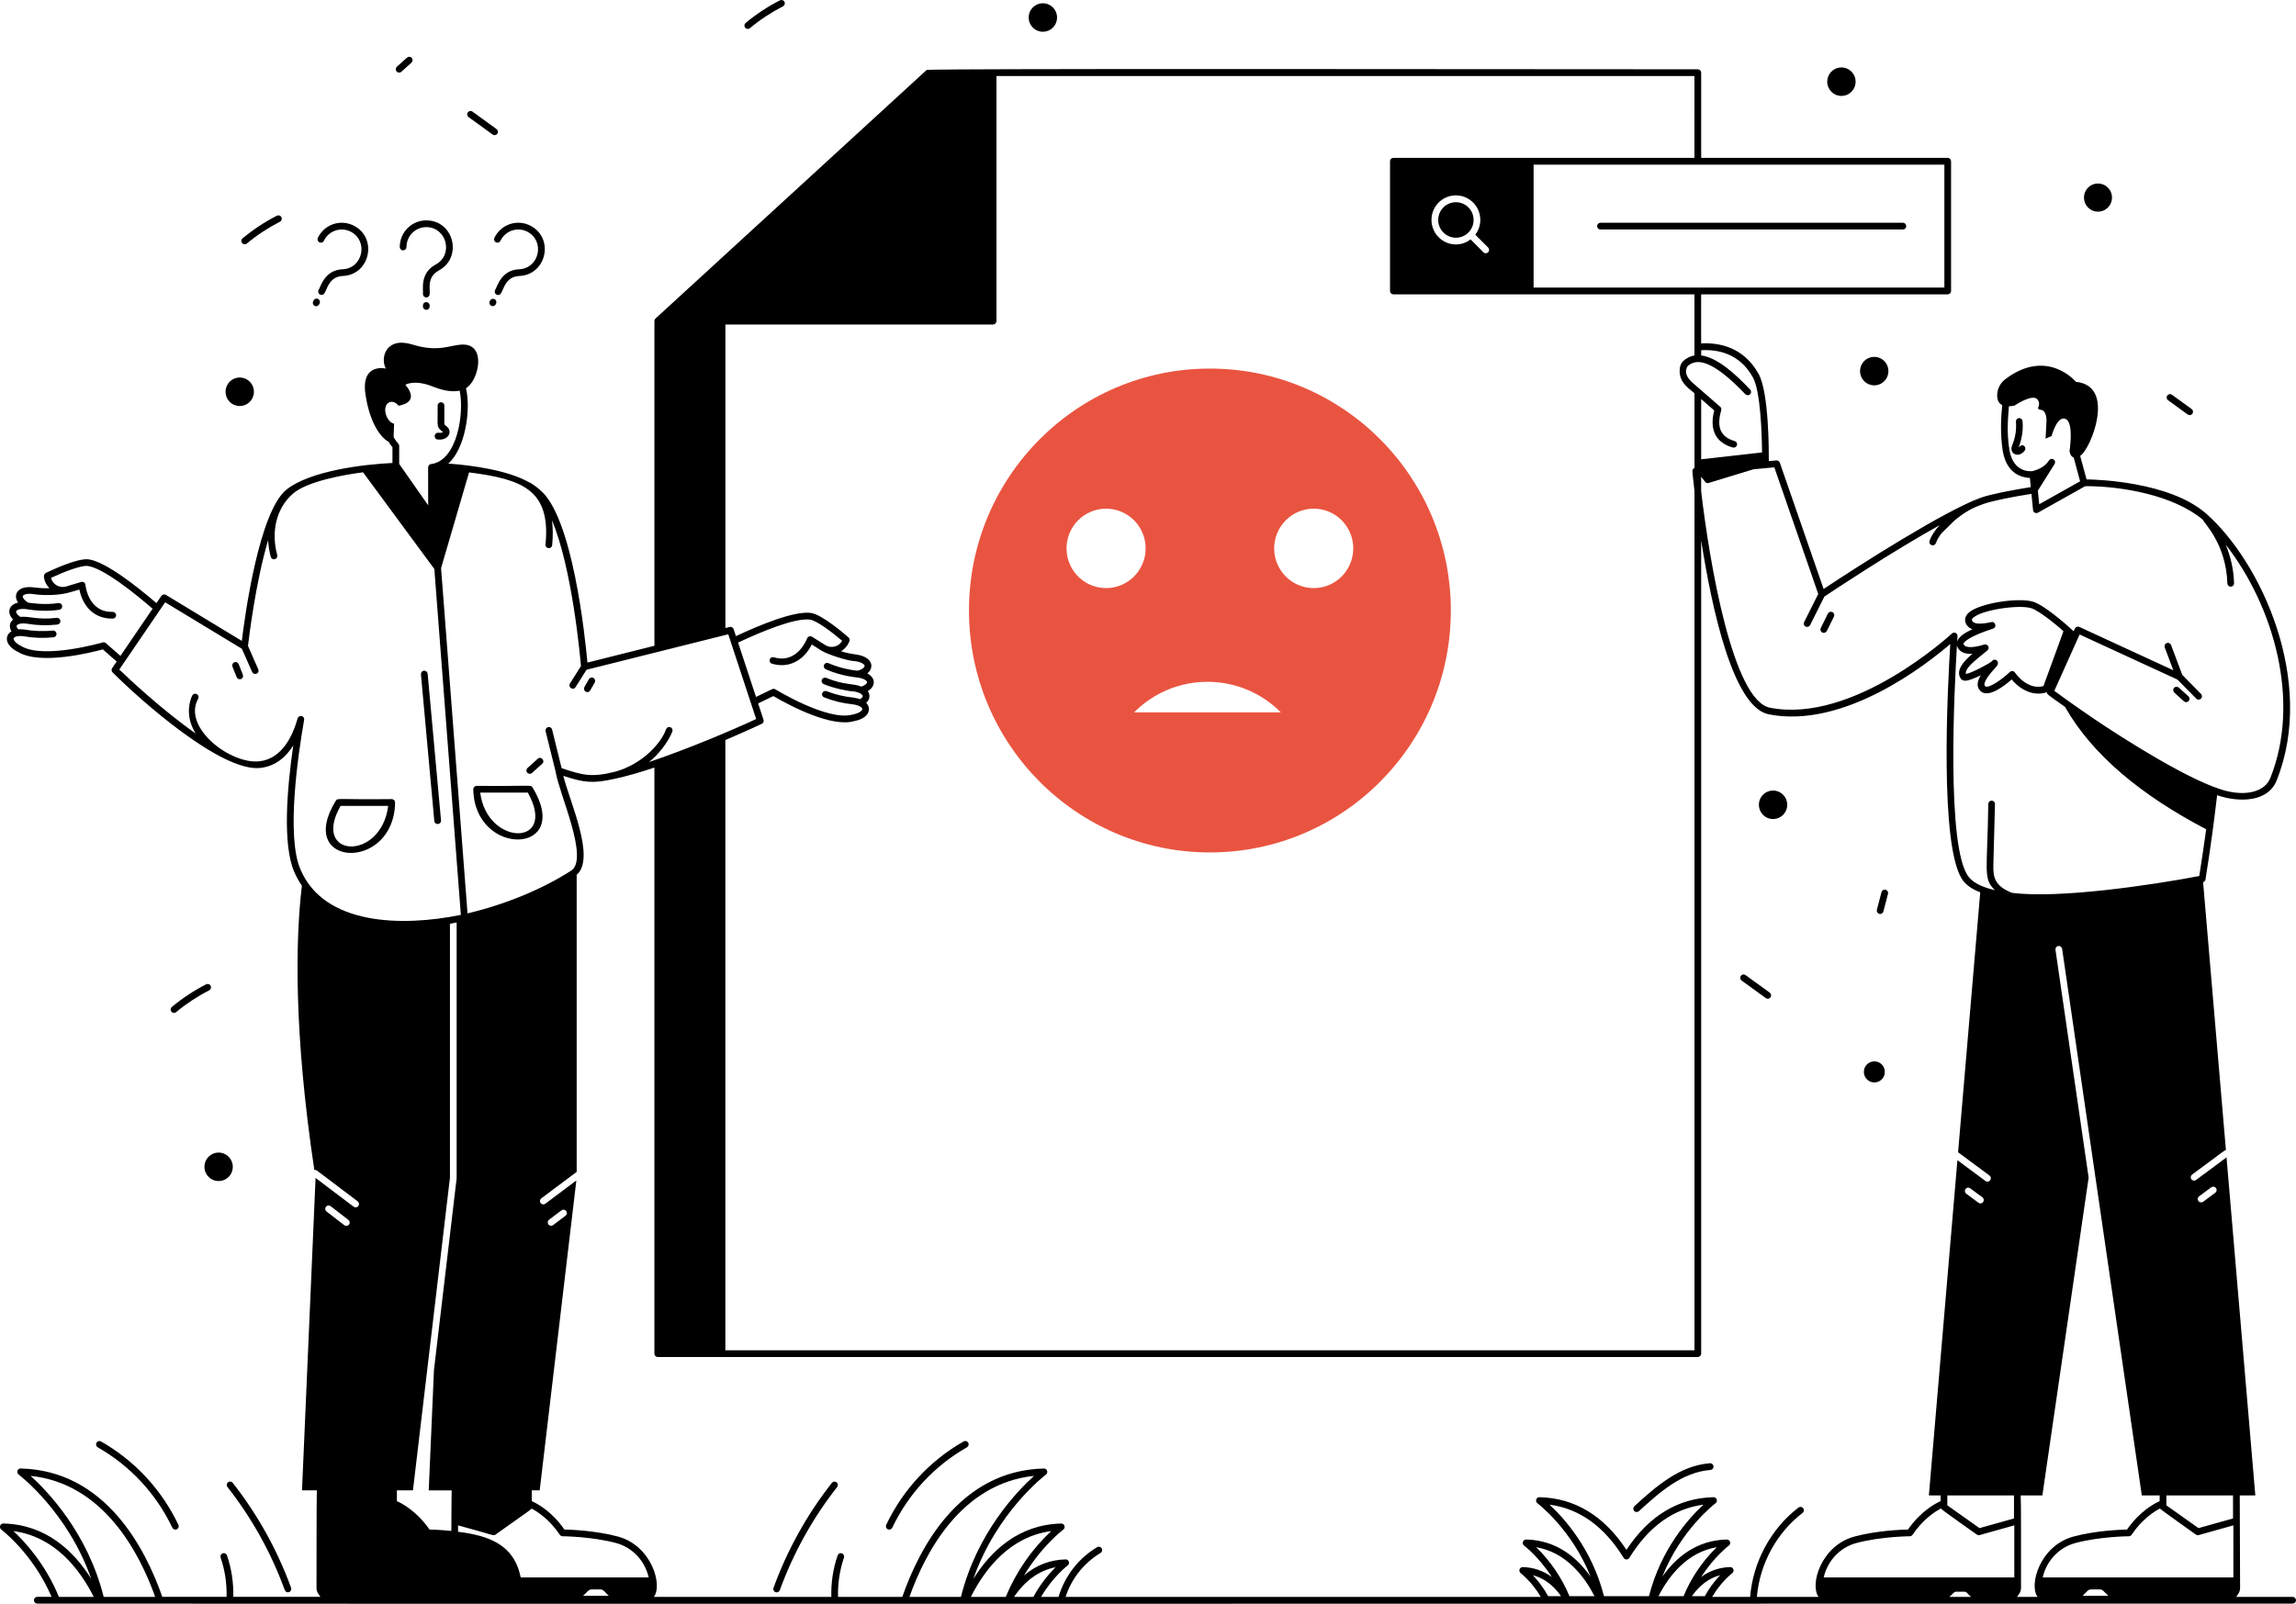 <svg width="770" height="538" viewBox="0 0 770 538" fill="none" xmlns="http://www.w3.org/2000/svg">
<path d="M768.874 535.688H749.944C750.254 535.138 751.25 534.249 751.25 532.702C751.239 529.527 751.292 544.204 751.138 501.651H756.36L746.703 388.253L736.482 395.83C736.363 395.918 736.229 395.981 736.086 396.016C735.944 396.052 735.796 396.059 735.65 396.037C735.505 396.015 735.365 395.964 735.239 395.888C735.114 395.812 735.004 395.711 734.917 395.592C734.829 395.474 734.766 395.339 734.731 395.195C734.696 395.052 734.689 394.903 734.711 394.757C734.733 394.611 734.783 394.471 734.859 394.344C734.935 394.218 735.035 394.108 735.153 394.02C746.465 385.709 745.976 385.833 746.501 385.833L738.842 295.911C739.046 295.856 739.231 295.743 739.374 295.587C739.518 295.431 739.615 295.237 739.653 295.028C739.653 294.308 741.3 285.997 743.548 266.758C751.02 269.318 760.613 269.066 763.494 261.85C776.799 228.694 758.316 188.528 739.857 172.289C727.56 161.48 702.754 160.846 699.76 160.823L697.62 152.929C697.643 152.908 697.667 152.908 697.688 152.884C701.09 150.737 709.823 129.409 696.202 128.097C696.202 128.097 686.702 116.584 672.609 127.124C671.723 127.768 671.004 128.616 670.51 129.596C670.017 130.577 669.764 131.661 669.773 132.76C669.794 134.05 670.222 135.293 671.483 135.926C671.055 139.815 670.767 145.606 671.641 151.17C672.946 159.175 678.327 160.238 680.759 160.328L681.051 163.405C674.5 164.468 667.903 165.713 664.368 166.934C652.24 171.284 623.413 189.694 611.577 197.579L596.893 155.218C596.806 154.98 596.645 154.777 596.434 154.639C596.223 154.5 595.974 154.434 595.722 154.45L593.201 154.674C593.222 151.6 593.246 131.628 589.798 125.478C584.824 116.5 576.726 114.864 570.505 115.21V98.741H653.196C653.344 98.742 653.491 98.714 653.628 98.658C653.765 98.601 653.89 98.518 653.995 98.413C654.099 98.308 654.182 98.183 654.238 98.045C654.294 97.907 654.322 97.76 654.321 97.611V54.097C654.32 53.797 654.202 53.51 653.991 53.298C653.78 53.086 653.495 52.966 653.196 52.965H570.516V24.379C570.515 24.079 570.396 23.792 570.185 23.58C569.974 23.368 569.688 23.248 569.39 23.247C300.964 22.985 310.924 23.337 310.693 23.542L219.828 106.856C219.716 106.964 219.627 107.094 219.565 107.238C219.504 107.381 219.471 107.536 219.47 107.692V216.634L197.002 222.267C196.259 214.147 192.072 172.962 180.927 164.21C180.339 163.62 177.882 161.836 177.524 161.836C170.408 157.765 158.495 156.101 150.329 155.504C155.975 150.603 158.029 137.489 156.272 130.218C160.493 127.797 163.222 115.695 155.416 115.586C151.162 115.541 147.335 118.367 138.351 115.586C129.367 112.805 127.455 120.108 129.398 123.636C129.398 123.636 121.022 121.623 122.553 132.186C123.832 141.125 127.299 146.621 130.363 148.231V148.254C130.72 148.883 131.14 149.474 131.616 150.019V155.309C121.656 155.766 104.039 157.979 96.16 164.176C86.885 171.482 82.112 206.582 81.099 214.994L55.66 199.57C55.412 199.421 55.117 199.371 54.834 199.43C54.55 199.488 54.299 199.651 54.129 199.887L52.467 202.324C45.87 196.67 35.536 188.505 29.774 187.647C25.945 187.08 16.401 191.694 15.343 192.214C14.915 192.441 14.689 193.051 14.736 193.526C14.902 194.971 15.562 196.315 16.603 197.327C14.873 197.372 13.141 197.281 11.425 197.055C5.827 196.28 4.242 199.629 6.09 202.142C3.058 202.781 2.093 205.454 4.401 207.865C3.327 208.613 2.869 210.191 3.839 211.777C1.533 213.139 1.481 216.48 6.112 218.743C13.609 223.24 30.966 218.811 34.478 217.843L39.134 221.916L37.624 224.109C37.472 224.325 37.402 224.59 37.426 224.854C37.452 225.118 37.57 225.364 37.76 225.548C47.022 234.852 74.436 259.251 87.468 257.594C92.482 256.961 95.956 253.886 98.343 250.085C96.248 264.561 94.672 283.444 98.748 292.649C99.447 294.214 100.283 295.713 101.246 297.129C99.131 314.656 98.409 345.867 105.411 392.455C105.712 392.409 106.019 392.481 106.267 392.658L119.955 402.995C120.191 403.177 120.346 403.445 120.388 403.74C120.43 404.036 120.356 404.337 120.181 404.578C120.002 404.818 119.735 404.976 119.44 405.019C119.144 405.061 118.844 404.984 118.605 404.805L105.83 395.15L101.282 499.955H106.256C106.144 504.585 106.156 525.348 106.145 532.695C106.145 534.219 107.094 535.046 107.451 535.681H78.232C78.366 530.962 77.654 526.258 76.13 521.792C76.084 521.649 76.01 521.517 75.913 521.403C75.816 521.289 75.697 521.195 75.563 521.128C75.43 521.061 75.284 521.021 75.135 521.011C74.986 521.001 74.836 521.021 74.695 521.069C74.553 521.118 74.423 521.194 74.311 521.294C74.2 521.394 74.109 521.515 74.045 521.651C73.98 521.786 73.943 521.933 73.936 522.083C73.929 522.233 73.951 522.383 74.002 522.524C75.433 526.757 76.103 531.212 75.981 535.681H54.425C48.796 519.491 35.334 493.275 6.946 492.619C5.841 492.531 5.404 494.008 6.248 494.655C6.427 494.768 22.722 507.14 30.601 529.642C24.747 520.279 15.427 511.414 1.132 511.074C0.066 510.986 -0.426 512.45 0.433 513.11C0.546 513.2 11.038 521.115 17.296 535.681H12.506C12.208 535.682 11.922 535.802 11.711 536.014C11.5 536.226 11.381 536.513 11.38 536.813C11.378 536.962 11.406 537.109 11.463 537.247C11.519 537.385 11.602 537.51 11.707 537.615C11.812 537.721 11.936 537.804 12.073 537.86C12.211 537.916 12.358 537.944 12.506 537.943C22.137 538.058 768.539 537.943 768.874 537.943C769.172 537.942 769.458 537.823 769.669 537.611C769.88 537.399 769.999 537.112 770 536.813C769.993 536.515 769.873 536.232 769.663 536.022C769.452 535.813 769.17 535.693 768.874 535.688ZM52.039 535.688H34.772C29.414 514.249 15.996 500.279 10.255 495.092C34.614 497.625 46.703 520.694 52.039 535.688ZM31.446 535.688H19.755C15.162 524.535 8.294 517.12 4.491 513.614C18.202 515.447 26.599 526.098 31.439 535.688H31.446ZM102 241.495C102.051 241.211 101.991 240.918 101.831 240.678C101.672 240.437 101.426 240.268 101.146 240.206C100.866 240.143 100.572 240.189 100.325 240.337C100.078 240.484 99.896 240.72 99.817 240.997C98.105 247.036 94.525 254.431 87.187 255.36C77.437 256.619 61.043 244.077 66.453 234.393C66.597 234.132 66.632 233.824 66.552 233.536C66.472 233.249 66.283 233.004 66.025 232.855C65.896 232.781 65.755 232.733 65.608 232.715C65.461 232.696 65.312 232.707 65.169 232.747C65.027 232.788 64.894 232.856 64.778 232.948C64.662 233.04 64.565 233.155 64.494 233.285C64.449 233.377 61.319 239.166 65.62 246.058C54.138 238.006 42.858 227.331 40.013 224.595C41.018 223.134 55.479 201.914 55.39 202.045L81.118 217.635L84.562 225.438C84.69 225.706 84.916 225.914 85.193 226.019C85.469 226.124 85.776 226.118 86.048 226.003C86.184 225.944 86.306 225.858 86.409 225.75C86.511 225.642 86.59 225.515 86.643 225.376C86.695 225.237 86.72 225.089 86.715 224.94C86.709 224.791 86.675 224.645 86.612 224.51L83.167 216.685C83.459 214.152 85.688 195.458 89.922 181.201C90.024 183.085 90.318 184.954 90.799 186.778C90.941 187.318 91.429 187.742 92.172 187.591C92.46 187.514 92.707 187.326 92.858 187.068C93.01 186.811 93.054 186.503 92.982 186.213C90.93 178.738 92.411 170.699 98.25 165.587C103.085 161.429 115.441 159.236 121.755 158.44L145.662 190.87C146.244 198.455 143.039 156.626 154.555 306.9C134.668 310.971 108.742 310.351 100.795 291.725C95.894 280.599 99.991 252.893 101.994 241.495H102ZM34.433 215.51C34.231 215.577 14.623 221.209 7.193 216.769C5.145 215.751 4.423 214.611 4.581 214.123C4.717 213.67 5.888 213.15 7.983 213.445C11.275 214.024 14.632 214.138 17.955 213.783C18.786 213.691 19.146 212.716 18.879 212.313C18.806 212.066 18.649 211.851 18.435 211.707C18.221 211.562 17.964 211.497 17.708 211.522C14.521 211.882 10.764 211.668 8.343 211.205C7.612 211.102 6.873 211.071 6.137 211.115C5.664 210.617 5.438 210.097 5.599 209.856C5.802 209.448 6.883 208.928 9.002 209.221C12.394 209.795 15.849 209.894 19.268 209.516C19.561 209.472 19.827 209.317 20.011 209.083C20.195 208.849 20.283 208.554 20.258 208.257C20.222 207.959 20.07 207.687 19.835 207.501C19.6 207.314 19.302 207.229 19.005 207.262C12.576 208.05 9.616 206.58 6.803 206.945C5.564 206.086 5.293 205.339 5.429 205.022C5.587 204.616 6.667 204.073 8.851 204.344C12.92 205.026 16.464 205.042 19.905 204.548C20.2 204.5 20.463 204.338 20.64 204.097C20.817 203.855 20.893 203.554 20.851 203.258C20.829 203.11 20.779 202.969 20.702 202.841C20.626 202.714 20.525 202.602 20.406 202.514C20.286 202.426 20.151 202.362 20.007 202.327C19.863 202.291 19.713 202.285 19.567 202.308C14.653 203.045 10.416 202.25 9.482 202.173C7.927 201.223 7.523 200.318 7.635 199.957C7.793 199.55 8.851 198.983 11.102 199.279C11.236 199.323 13.894 199.753 17.563 199.572C21.888 199.408 24.217 198.458 26.613 197.762C27.761 203.339 31.552 207.656 37.848 207.51C38.146 207.503 38.429 207.378 38.636 207.162C38.843 206.946 38.956 206.657 38.951 206.357C38.928 205.724 38.387 205.294 37.78 205.249C29.675 205.521 28.685 196.564 28.662 196.202C28.646 196.034 28.593 195.872 28.506 195.727C28.42 195.582 28.302 195.458 28.162 195.365C28.021 195.272 27.862 195.211 27.695 195.187C27.529 195.164 27.359 195.178 27.199 195.229L22.205 196.738C21.681 196.895 21.131 196.944 20.588 196.883C20.046 196.822 19.52 196.653 19.044 196.384C18.567 196.116 18.149 195.754 17.814 195.321C17.479 194.887 17.234 194.391 17.094 193.86C21.01 192.005 27.247 189.543 29.45 189.858C34.718 190.649 44.78 198.672 51.175 204.197L40.391 220.027L35.483 215.73C35.339 215.609 35.168 215.526 34.985 215.487C34.802 215.449 34.613 215.457 34.433 215.51ZM182.952 182.626C182.929 182.779 182.939 182.935 182.982 183.084C183.024 183.232 183.098 183.37 183.198 183.487C183.298 183.605 183.422 183.7 183.561 183.765C183.701 183.83 183.853 183.864 184.007 183.865C184.151 183.881 184.297 183.867 184.436 183.824C184.575 183.781 184.703 183.709 184.813 183.614C184.923 183.519 185.013 183.402 185.076 183.271C185.14 183.14 185.175 182.997 185.181 182.851C185.495 179.613 185.428 176.859 185.09 174.506C191.821 190.359 194.523 219.806 194.839 223.425L191.146 229.283C190.986 229.535 190.932 229.84 190.996 230.132C191.059 230.425 191.235 230.68 191.485 230.842C191.668 230.953 191.877 231.015 192.092 231.022C192.283 231.024 192.471 230.975 192.637 230.88C192.803 230.785 192.941 230.648 193.037 230.482L196.706 224.67L219.468 218.971L244.231 212.774C253.951 242.296 253.618 241.267 253.597 241.197C245.718 244.888 230.389 251.372 217.622 255.648C220.666 253.309 224.104 248.992 225.479 245.394C225.584 245.115 225.574 244.805 225.451 244.534C225.328 244.262 225.103 244.051 224.826 243.946C224.548 243.841 224.24 243.851 223.969 243.974C223.699 244.097 223.489 244.323 223.384 244.602C221.914 249.035 215.505 256.475 206.027 258.941C198.327 260.866 195.245 259.997 188.444 257.72C188.418 257.701 188.386 257.693 188.354 257.697C188.297 257.466 184.952 243.913 185.158 244.744C185.125 244.6 185.064 244.463 184.978 244.342C184.892 244.222 184.783 244.12 184.658 244.042C184.532 243.964 184.392 243.912 184.246 243.889C184.1 243.866 183.951 243.872 183.808 243.908C183.518 243.984 183.268 244.17 183.113 244.428C182.957 244.685 182.907 244.994 182.973 245.288C183.031 245.52 186.544 259.679 186.329 258.812V258.835C187.425 266.099 197.693 288.075 191.551 292.058C182.254 298.075 169.704 303.366 156.792 306.397C145.306 156.43 148.499 198.125 147.922 190.579L157.309 158.465C175.087 160.748 184.739 164.241 182.952 182.626ZM609.775 199.248L605.048 208.68C604.98 208.811 604.939 208.955 604.927 209.103C604.915 209.251 604.932 209.4 604.978 209.541C605.024 209.682 605.098 209.813 605.195 209.925C605.292 210.037 605.41 210.129 605.542 210.194C605.809 210.325 606.115 210.346 606.397 210.253C606.679 210.161 606.914 209.961 607.052 209.698L611.846 200.108H611.869C614.345 198.435 634.473 185.067 650.478 176.182C649.015 177.765 647.778 179.528 647.124 181.383C647.067 181.524 647.039 181.675 647.042 181.827C647.044 181.979 647.077 182.129 647.139 182.268C647.201 182.408 647.29 182.533 647.401 182.636C647.511 182.74 647.642 182.82 647.784 182.872C647.927 182.924 648.078 182.946 648.229 182.938C648.381 182.93 648.529 182.891 648.665 182.824C648.801 182.756 648.922 182.662 649.021 182.547C649.12 182.432 649.194 182.298 649.241 182.153C649.702 180.937 650.364 179.807 651.2 178.812L655.522 174.56C659.423 171.367 662.03 170.158 665.112 169.087C668.444 167.911 674.86 166.689 681.276 165.669L681.813 171.097C681.826 171.284 681.887 171.466 681.989 171.623C682.092 171.781 682.233 171.909 682.399 171.996C682.568 172.073 682.753 172.111 682.939 172.107C683.125 172.103 683.307 172.057 683.473 171.973L699.189 163.158L699.638 163.09C711.197 163.09 728.748 165.968 738.743 174.331C738.743 174.337 738.746 174.342 738.75 174.346C738.754 174.35 738.759 174.353 738.765 174.353C738.944 175.27 746.59 182.324 746.982 195.726C746.998 196.016 747.123 196.289 747.332 196.49C747.542 196.69 747.819 196.803 748.109 196.805H748.153C748.301 196.8 748.447 196.766 748.581 196.704C748.715 196.642 748.836 196.554 748.936 196.444C749.036 196.335 749.114 196.207 749.164 196.067C749.214 195.927 749.236 195.779 749.228 195.63C749.089 191.176 748.136 186.785 746.415 182.678C762.762 203.662 771.599 235.5 761.385 260.998C759.675 265.315 753.979 267.06 746.932 265.408C735.366 262.662 712.06 247.761 702.199 241.096C695.67 236.664 690.738 233.068 688.948 231.754C689.051 231.522 697.543 212.61 697.435 212.848L730.246 227.971L736.514 234.327C736.616 234.439 736.739 234.529 736.877 234.593C737.014 234.656 737.163 234.69 737.314 234.694C737.465 234.699 737.615 234.672 737.756 234.616C737.897 234.56 738.025 234.477 738.132 234.37C738.24 234.263 738.325 234.136 738.382 233.995C738.44 233.855 738.468 233.704 738.466 233.552C738.464 233.4 738.432 233.251 738.371 233.112C738.31 232.973 738.221 232.848 738.111 232.744L731.858 226.388L728.098 216.368C727.986 216.089 727.771 215.865 727.498 215.743C727.225 215.621 726.915 215.61 726.635 215.713C726.496 215.767 726.368 215.847 726.26 215.95C726.152 216.052 726.065 216.176 726.004 216.312C725.944 216.449 725.91 216.596 725.906 216.745C725.902 216.895 725.928 217.044 725.981 217.183L728.864 224.85L697.348 210.308C697.073 210.183 696.76 210.173 696.477 210.279C696.195 210.384 695.965 210.598 695.838 210.873L695.434 211.756C692.703 209.223 685.468 202.941 681.835 201.849C677 200.356 663.645 202.301 660.133 205.627C658.097 207.554 659.098 210.223 661.462 211.099C659.65 211.932 657.002 213.278 656.373 215.17C656.441 214.107 656.486 213.497 656.486 213.429C656.505 213.201 656.454 212.973 656.34 212.775C656.227 212.577 656.056 212.419 655.85 212.321C655.645 212.223 655.415 212.191 655.19 212.228C654.966 212.265 654.758 212.37 654.595 212.529C654.28 212.823 621.635 242.949 593.562 237.407C581.18 234.942 573.346 189.098 570.509 164.764V159.924L571.838 161.62C571.97 161.81 572.16 161.951 572.38 162.021C572.6 162.09 572.837 162.085 573.054 162.005L588.095 157.414L595.049 156.776L609.772 199.23L609.775 199.248ZM673.712 136.286C674.341 136.28 674.968 136.205 675.58 136.061C675.58 136.061 681.749 131.877 683.325 134.048C684.901 136.219 682.2 137.146 684.399 137.466C686.598 137.786 686.312 141.424 686.312 141.424L686.02 147.146L688.024 146.286C688.024 146.286 689.87 139.27 692.728 140.542C695.586 141.814 694.056 151.217 694.056 151.217C694.056 151.217 694.191 153.138 695.453 153.478V153.501L697.591 161.462L683.88 169.152C683.858 168.924 683.402 164.295 683.43 164.583C685.354 161.525 688.966 155.752 689.059 155.626C689.207 155.37 689.25 155.067 689.178 154.779C689.107 154.492 688.926 154.245 688.675 154.09C688.553 154.013 688.417 153.962 688.275 153.938C688.132 153.915 687.987 153.92 687.847 153.954C687.707 153.987 687.574 154.048 687.458 154.133C687.341 154.218 687.243 154.326 687.168 154.45C686.94 154.615 686.034 156.862 681.765 158.022C681.707 158.039 681.647 158.047 681.586 158.046C681.069 158.091 675.139 158.724 673.865 150.809C672.944 145.021 673.422 140.272 673.712 136.284V136.286ZM650.929 506.035C650.929 506.057 650.951 506.057 650.951 506.08C651.117 506.467 663.201 514.949 662.974 514.787C663.111 514.888 663.27 514.956 663.438 514.983C663.606 515.011 663.778 514.998 663.94 514.945L675.535 511.689V529.164H611.607C612.872 523.627 617.012 519.129 622.502 517.636C630.764 515.42 640.4 515.353 640.49 515.353C640.672 515.349 640.85 515.301 641.01 515.214C641.171 515.128 641.309 515.005 641.414 514.855C644.941 509.59 649.015 507.033 650.929 506.035ZM659.167 398.856C659.255 398.736 659.365 398.635 659.493 398.559C659.62 398.483 659.761 398.433 659.907 398.412C660.054 398.391 660.203 398.399 660.346 398.436C660.49 398.474 660.624 398.539 660.742 398.629L664.839 401.66C664.959 401.748 665.06 401.859 665.136 401.987C665.212 402.115 665.263 402.257 665.284 402.404C665.305 402.551 665.296 402.702 665.259 402.846C665.221 402.99 665.155 403.125 665.065 403.243C664.979 403.362 664.87 403.462 664.745 403.538C664.62 403.613 664.481 403.663 664.336 403.684C664.192 403.706 664.044 403.697 663.903 403.661C663.761 403.624 663.629 403.559 663.513 403.47L659.415 400.439C659.295 400.352 659.194 400.242 659.116 400.115C659.039 399.988 658.987 399.848 658.964 399.701C658.941 399.554 658.948 399.404 658.983 399.259C659.018 399.115 659.081 398.979 659.168 398.859L659.167 398.856ZM675.421 501.648V509.383L663.849 512.621L653.067 504.976V501.651L675.421 501.648ZM656.015 533.943H658.851C659.568 533.943 659.781 534.557 661 535.685H653.784C654.964 534.638 655.288 533.947 656.017 533.947L656.015 533.943ZM677.784 532.699C677.761 517.048 677.833 504.254 677.672 501.648H684.942L700.458 395.042L689.336 318.62C689.294 318.324 689.37 318.023 689.547 317.782C689.724 317.541 689.988 317.38 690.282 317.332C690.579 317.295 690.88 317.376 691.119 317.557C691.359 317.738 691.519 318.006 691.566 318.304C700.589 380.212 709.293 439.779 718.288 501.655H724.276V503.576C722.722 504.256 717.724 506.789 713.335 513.098C711.061 513.143 702.822 513.457 695.369 515.451C683.953 518.554 680.361 531.941 683.348 535.692H676.459C676.867 534.971 677.779 534.222 677.779 532.702L677.784 532.699ZM698.447 535.323C699.815 534.089 700.156 533.181 701.312 533.181H704.149C705.277 533.181 705.648 534.08 707.089 535.323H698.447ZM685.058 529.164C686.322 523.627 690.463 519.129 695.953 517.636C704.215 515.42 713.851 515.353 713.94 515.353C714.122 515.349 714.301 515.301 714.461 515.214C714.622 515.128 714.76 515.005 714.864 514.855C718.399 509.586 722.473 507.03 724.387 506.04C724.387 506.062 724.409 506.062 724.409 506.085C724.52 506.343 736.206 514.636 736.432 514.792C736.57 514.891 736.73 514.957 736.898 514.984C737.066 515.012 737.238 515 737.4 514.951L748.993 511.694V529.169L685.058 529.164ZM748.88 504.452V509.381L737.309 512.619L726.525 504.976V501.651H748.88V504.452ZM737.558 293.871C721.8 296.884 690.403 301.554 674.724 299.503C669.162 297.267 668.374 294.58 668.51 290.05C668.51 289.813 669.085 268.364 669.048 269.722C669.049 269.424 668.935 269.136 668.729 268.921C668.523 268.706 668.242 268.579 667.945 268.569H667.93C667.637 268.573 667.356 268.69 667.146 268.896C666.936 269.103 666.813 269.382 666.804 269.677C666.494 292.414 664.954 294.711 669.033 298.604C665.941 297.895 662.146 296.643 660.209 294.125C652.621 284.446 655.458 230.099 656.291 216.507C656.864 218.804 659.127 219.471 661.484 219.333C658.647 221.707 655.698 224.92 657.589 227.656C657.815 227.995 658.287 228.376 659.188 228.358C660.223 228.311 662.25 227.52 664.275 226.548C663.172 228.358 662.655 230.326 664.186 231.817C666.752 234.282 672.065 230.213 674.654 227.928C677.552 231.45 682.1 233.719 686.428 232.202C686.48 232.922 686.607 232.922 692.529 237.133C701.805 253.417 718.24 266.849 739.852 278.181C739.855 278.747 738.134 290.284 737.56 293.875L737.558 293.871ZM667.789 208.698C666.394 209.014 661.779 209.957 661.306 207.998C661.238 207.818 661.373 207.568 661.688 207.278C664.571 204.542 677.109 202.756 681.185 204.022C684.213 204.922 691.716 211.382 692.013 211.758L685.3 230.164C679.853 231.589 675.935 225.89 675.755 225.618C675.663 225.484 675.542 225.37 675.403 225.286C675.263 225.201 675.107 225.148 674.945 225.129C674.783 225.109 674.619 225.125 674.464 225.174C674.308 225.224 674.165 225.306 674.044 225.415C670.892 228.401 666.682 231.069 665.76 230.187C664.612 229.108 667.764 225.573 668.804 224.42C669.547 223.605 669.839 223.267 669.975 222.86C670.434 221.477 668.677 220.729 668.061 221.781C667.139 222.618 661.059 225.875 659.304 226.079C658.588 223.612 666.354 218.781 666.825 217.779C667.23 216.965 666.422 215.92 665.362 216.24C662.547 217.14 659.036 217.642 658.495 216.037C658.483 215.959 658.499 215.879 658.54 215.811C658.787 215.312 660.228 213.526 668.401 210.88C669.769 210.45 669.196 208.336 667.79 208.701L667.789 208.698ZM570.516 154.084V133.865C572.318 135.426 574.051 136.941 574.884 137.687C573.14 144.539 575.7 148.587 581.119 150.125C581.873 150.276 582.372 149.864 582.516 149.333C582.557 149.192 582.569 149.044 582.553 148.898C582.536 148.752 582.491 148.611 582.42 148.483C582.348 148.354 582.252 148.241 582.137 148.151C582.022 148.06 581.89 147.993 581.749 147.954H581.728C576.589 146.473 575.75 142.78 577.251 137.595C577.309 137.389 577.306 137.17 577.242 136.966C577.179 136.761 577.057 136.579 576.893 136.442C576.596 136.185 569.816 130.27 568.835 129.454V129.432C568.632 129.274 568.452 129.115 568.272 128.957C566.544 127.536 564.546 125.469 565.841 123.055V123.031C566.159 122.492 567.39 121.772 567.957 121.697C568.05 121.633 568.16 121.601 568.272 121.607C573.482 120.256 581.556 128.297 585.315 132.237C585.909 132.749 586.547 132.648 586.914 132.281C587.127 132.071 587.25 131.784 587.254 131.483C587.258 131.182 587.143 130.891 586.935 130.675C582.252 125.723 576.039 119.934 570.523 119.232V117.491C576.128 117.151 583.4 118.57 587.859 126.583C590.414 131.195 590.864 145.352 590.93 151.776L570.516 154.084ZM570.516 454.09V181.268C574.141 204.54 581.3 237.266 593.142 239.617C618.491 244.654 646.295 222.724 654.061 216.03C653.229 229.328 650.19 285.009 658.429 295.526C659.682 297.132 661.627 298.375 664.102 299.349L656.674 386.533L667.208 394.337C667.328 394.425 667.428 394.537 667.504 394.664C667.579 394.792 667.629 394.934 667.65 395.081C667.671 395.228 667.663 395.378 667.626 395.522C667.589 395.666 667.524 395.801 667.434 395.92C667.148 396.368 666.487 396.589 665.858 396.168L656.448 389.203L646.88 501.651H650.82V503.572C649.266 504.252 644.268 506.785 639.879 513.094C637.605 513.139 629.366 513.454 621.913 515.447C610.605 518.521 606.871 531.765 609.892 535.688H589.199C590.135 524.688 595.774 514.222 604.516 507.523C604.754 507.341 604.909 507.071 604.949 506.773C604.989 506.476 604.909 506.175 604.727 505.936C604.546 505.698 604.278 505.541 603.982 505.501C603.685 505.462 603.386 505.542 603.148 505.724C593.862 512.846 587.875 523.992 586.939 535.688H574.205C577.221 530.554 580.891 527.773 580.936 527.728C581.126 527.584 581.265 527.383 581.334 527.155C581.403 526.926 581.399 526.682 581.321 526.456C581.244 526.23 581.098 526.035 580.903 525.897C580.708 525.76 580.476 525.688 580.238 525.692C576.732 525.764 573.335 526.926 570.513 529.016C574.903 522.18 579.744 518.523 579.81 518.478C579.999 518.334 580.138 518.133 580.208 517.905C580.277 517.677 580.273 517.432 580.195 517.207C580.118 516.981 579.972 516.786 579.778 516.648C579.583 516.511 579.351 516.439 579.113 516.442C568.982 516.668 562.069 522.412 557.478 528.926C563.758 513.049 575.219 504.364 575.33 504.281C575.524 504.14 575.668 503.939 575.741 503.71C575.813 503.48 575.81 503.232 575.732 503.004C575.654 502.776 575.505 502.58 575.307 502.443C575.109 502.307 574.873 502.238 574.633 502.247C562.814 502.54 552.998 508.465 545.455 519.91C537.934 508.465 528.121 502.54 516.301 502.247C515.171 502.198 514.727 503.646 515.603 504.281C515.716 504.371 527.174 513.056 533.434 528.926C528.863 522.412 521.952 516.668 511.821 516.442C511.583 516.437 511.349 516.509 511.154 516.646C510.959 516.783 510.812 516.979 510.735 517.205C510.658 517.432 510.654 517.677 510.723 517.905C510.793 518.134 510.934 518.335 511.124 518.478C511.19 518.523 516.031 522.209 520.436 529.016C517.604 526.928 514.201 525.768 510.689 525.692C510.451 525.688 510.219 525.76 510.024 525.897C509.829 526.035 509.683 526.23 509.605 526.456C509.528 526.682 509.524 526.926 509.593 527.155C509.662 527.383 509.801 527.584 509.991 527.728C510.035 527.773 513.683 530.531 516.722 535.688H357.366C359.372 529.518 363.534 524.286 369.082 520.959C369.21 520.884 369.321 520.784 369.41 520.665C369.499 520.547 369.564 520.412 369.601 520.268C369.638 520.124 369.646 519.974 369.626 519.827C369.605 519.68 369.556 519.539 369.481 519.411C369.406 519.283 369.306 519.171 369.188 519.082C369.07 518.992 368.936 518.927 368.793 518.89C368.65 518.853 368.501 518.845 368.355 518.865C368.208 518.886 368.067 518.935 367.94 519.011C361.7 522.746 357.082 528.698 354.999 535.688H349.143C353.127 528.881 358.012 525.194 358.057 525.149C358.25 525.007 358.393 524.806 358.465 524.577C358.537 524.347 358.533 524.101 358.455 523.873C358.378 523.646 358.229 523.449 358.032 523.313C357.835 523.176 357.6 523.107 357.361 523.114C352.092 523.249 347.431 525.059 343.423 528.496C349.413 518.545 356.496 513.186 356.594 513.117C357.489 512.434 356.922 511.031 355.896 511.081C341.601 511.421 332.28 520.286 326.426 529.649C334.305 507.147 350.601 494.776 350.78 494.662C351.65 493.993 351.149 492.576 350.083 492.626C321.693 493.283 308.231 519.495 302.603 535.688H281.05C280.929 531.219 281.599 526.764 283.03 522.531C283.081 522.39 283.104 522.24 283.097 522.09C283.089 521.94 283.052 521.793 282.988 521.658C282.924 521.522 282.833 521.401 282.721 521.301C282.61 521.202 282.479 521.125 282.338 521.077C282.197 521.028 282.047 521.008 281.898 521.018C281.749 521.028 281.603 521.068 281.47 521.135C281.336 521.203 281.217 521.296 281.12 521.41C281.023 521.524 280.949 521.656 280.903 521.799C279.378 526.265 278.666 530.969 278.801 535.688H219.265C222.342 531.826 218.549 518.52 207.243 515.447C199.792 513.456 191.551 513.139 189.278 513.094C184.911 506.785 179.89 504.252 178.337 503.572V499.955H180.993L193.286 396.01L182.862 403.813C182.744 403.901 182.61 403.965 182.467 404C182.324 404.035 182.176 404.042 182.031 404.02C181.886 403.998 181.746 403.948 181.62 403.871C181.494 403.795 181.385 403.695 181.297 403.576C181.21 403.457 181.147 403.322 181.112 403.179C181.076 403.036 181.069 402.887 181.091 402.741C181.113 402.595 181.164 402.454 181.24 402.328C181.315 402.202 181.415 402.091 181.534 402.004L193.397 393.115V293.468C199.894 287.863 191.003 268.848 188.92 260.267C195.981 262.564 198.649 262.877 205.932 261.307C210.008 260.449 214.667 259.091 219.462 257.486V454.09C219.461 454.238 219.489 454.386 219.545 454.524C219.601 454.662 219.684 454.787 219.789 454.892C219.894 454.997 220.019 455.081 220.156 455.137C220.294 455.193 220.441 455.221 220.589 455.219H569.381C569.679 455.217 569.965 455.098 570.177 454.886C570.39 454.675 570.511 454.389 570.516 454.09ZM519.66 504.749C529.656 506.06 538.01 512.054 544.515 522.594C544.615 522.759 544.755 522.896 544.923 522.991C545.091 523.086 545.28 523.136 545.472 523.136C545.665 523.136 545.854 523.086 546.022 522.991C546.189 522.896 546.33 522.759 546.43 522.594C552.935 512.054 561.292 506.06 571.283 504.749C566.578 509.091 557.056 519.473 553.018 535.44H537.911C533.884 519.473 524.361 509.093 519.66 504.749ZM556.191 535.44C559.838 528.383 565.961 520.689 575.754 519.02C570.963 523.672 567.17 529.26 564.61 535.44H556.191ZM567.402 535.44C570.036 531.731 573.188 529.378 576.857 528.424C574.853 530.526 573.134 532.885 571.746 535.44H567.402ZM519.179 535.44C517.792 532.885 516.073 530.526 514.068 528.424C517.739 529.374 520.891 531.713 523.525 535.44H519.179ZM526.341 535.44C523.768 529.262 519.969 523.675 515.176 519.02C524.968 520.694 531.092 528.383 534.74 535.44H526.341ZM325.594 535.688C330.428 526.098 338.832 515.447 352.542 513.614C345.944 519.789 340.746 527.317 337.301 535.688H325.594ZM305 535.688C310.335 520.694 322.426 497.625 346.785 495.092C341.044 500.271 327.624 514.249 322.266 535.688H305ZM340.075 535.688C343.857 530.148 348.518 526.823 354.01 525.737C351.055 528.67 348.544 532.023 346.559 535.688H340.075ZM138.489 499.955L150.893 395.105V309.887C151.645 309.757 152.394 309.581 153.144 309.435V395.243L145.535 459.609L143.779 499.957H151.479C151.421 503.36 151.412 503.975 151.366 513.571C147.963 513.211 145.22 513.119 144.049 513.096C139.66 506.787 134.662 504.254 133.108 503.574V499.955H138.489ZM174.62 529.167C172.392 518.001 163.786 515.136 153.617 513.841V511.693C165.704 514.952 165.45 515.339 166.18 514.79C178.729 505.875 178.045 506.451 178.201 506.084C178.201 506.06 178.224 506.06 178.224 506.039C180.137 507.033 184.213 509.59 187.747 514.853C187.852 515.003 187.989 515.126 188.15 515.213C188.31 515.299 188.488 515.347 188.67 515.352C188.782 515.352 198.395 515.418 206.657 517.634C212.149 519.128 216.289 523.625 217.552 529.162L174.62 529.167ZM204.166 535.327H195.526C196.975 534.068 197.335 533.184 198.467 533.184H201.305C202.458 533.184 202.8 534.098 204.166 535.327ZM184.145 409.151L188.31 406.015C188.429 405.927 188.565 405.863 188.709 405.828C188.853 405.792 189.003 405.786 189.149 405.809C189.296 405.832 189.436 405.884 189.563 405.962C189.689 406.04 189.799 406.143 189.885 406.264C189.975 406.38 190.041 406.513 190.078 406.656C190.116 406.798 190.124 406.947 190.103 407.092C190.082 407.238 190.032 407.378 189.956 407.504C189.88 407.63 189.779 407.739 189.66 407.825L185.495 410.968C185.377 411.057 185.242 411.122 185.099 411.16C184.956 411.197 184.807 411.205 184.661 411.184C184.515 411.163 184.374 411.113 184.247 411.038C184.12 410.962 184.009 410.862 183.921 410.743C183.741 410.502 183.663 410.199 183.705 409.9C183.747 409.602 183.905 409.332 184.145 409.151ZM276.763 216.392L272.351 213.609C272.209 213.52 272.05 213.463 271.885 213.442C271.72 213.421 271.552 213.437 271.393 213.489C271.234 213.54 271.089 213.626 270.966 213.74C270.844 213.854 270.748 213.993 270.685 214.148C270.549 214.508 267.308 222.857 259.495 220.481C259.215 220.406 258.917 220.443 258.664 220.584C258.41 220.726 258.221 220.961 258.137 221.239C258.052 221.518 258.079 221.819 258.211 222.078C258.342 222.338 258.569 222.535 258.843 222.63C264.798 224.397 269.674 221.322 272.238 216.206L275.57 218.311C277.626 219.57 284.524 221.794 286.782 221.794C289.056 222.11 289.934 222.923 289.978 223.377C290.002 223.737 289.393 224.507 287.615 224.996C284.835 224.742 280.948 223.846 277.845 222.463C277.71 222.401 277.565 222.367 277.417 222.362C277.27 222.357 277.122 222.382 276.984 222.434C276.846 222.487 276.72 222.566 276.612 222.668C276.505 222.77 276.418 222.892 276.358 223.028C276.242 223.304 276.238 223.615 276.347 223.895C276.457 224.174 276.671 224.399 276.944 224.521C278.331 225.135 279.76 225.649 281.22 226.059H281.243C283.32 226.651 285.444 227.06 287.591 227.28C289.821 227.574 290.743 228.389 290.766 228.84C290.811 229.157 290.338 229.813 288.899 230.333C286.273 229.203 283.064 229.874 277.08 227.394C276.805 227.286 276.499 227.29 276.226 227.403C275.954 227.517 275.735 227.732 275.617 228.004C275.508 228.283 275.51 228.594 275.623 228.872C275.736 229.15 275.951 229.374 276.224 229.497C279.702 230.936 284.655 231.916 286.13 231.916C288.315 232.209 289.237 232.996 289.327 233.454C289.395 233.771 289.035 234.174 288.431 234.534C288.1 234.406 287.88 234.314 286.315 234.037C286.288 234.019 286.255 234.01 286.223 234.014C283.139 233.711 280.11 232.988 277.22 231.866C276.978 231.766 276.708 231.757 276.46 231.84C276.212 231.923 276.002 232.092 275.868 232.317C275.815 232.367 275.776 232.429 275.755 232.497C275.702 232.633 275.676 232.779 275.679 232.925C275.682 233.071 275.714 233.215 275.773 233.348C275.831 233.482 275.915 233.603 276.021 233.704C276.126 233.805 276.25 233.884 276.385 233.936C279.468 235.156 282.703 235.942 285.999 236.275C288.182 236.57 289.173 237.354 289.196 237.858C289.219 238.362 288.206 239.261 285.887 239.713C277.649 242.021 260.199 231.346 260.018 231.233C259.856 231.137 259.674 231.083 259.487 231.075C259.299 231.068 259.113 231.106 258.944 231.188L253.541 233.789L247.53 215.559C255.139 211.986 266.441 207.237 271.597 207.847C273.803 208.095 279.137 212.144 282.447 214.97C282.173 215.446 281.807 215.861 281.371 216.192C280.934 216.522 280.436 216.761 279.905 216.893C279.375 217.026 278.823 217.05 278.283 216.964C277.743 216.877 277.226 216.683 276.763 216.392ZM737.492 401.32L741.589 398.289C741.708 398.2 741.844 398.136 741.988 398.101C742.132 398.065 742.282 398.059 742.428 398.082C742.575 398.105 742.716 398.157 742.842 398.235C742.968 398.313 743.078 398.416 743.165 398.537C743.254 398.654 743.32 398.787 743.357 398.929C743.395 399.072 743.403 399.22 743.382 399.366C743.361 399.512 743.311 399.652 743.235 399.778C743.159 399.904 743.058 400.013 742.939 400.099L738.842 403.157C738.597 403.325 738.298 403.393 738.005 403.347C737.712 403.301 737.448 403.144 737.266 402.909C737.176 402.79 737.11 402.655 737.073 402.511C737.036 402.367 737.027 402.217 737.048 402.07C737.069 401.922 737.119 401.78 737.195 401.653C737.271 401.525 737.372 401.414 737.492 401.326V401.32ZM652.075 96.474H514.32V55.227H652.077L652.075 96.474ZM499.076 83.04C499.282 83.251 499.397 83.535 499.397 83.831C499.397 84.127 499.282 84.411 499.076 84.623C498.973 84.73 498.849 84.816 498.711 84.874C498.574 84.933 498.427 84.963 498.278 84.963C498.129 84.963 497.981 84.933 497.844 84.874C497.707 84.816 497.583 84.73 497.479 84.623L493.181 80.305C490.096 82.755 485.451 82.583 482.487 79.604C481.529 78.65 480.821 77.473 480.424 76.178C480.028 74.882 479.956 73.509 480.215 72.179C480.475 70.849 481.057 69.604 481.91 68.555C482.763 67.505 483.861 66.684 485.107 66.163C486.352 65.642 487.706 65.439 489.049 65.571C490.391 65.702 491.681 66.165 492.802 66.918C493.924 67.67 494.844 68.689 495.479 69.885C496.114 71.08 496.446 72.415 496.444 73.77C496.445 75.563 495.852 77.306 494.757 78.722L499.076 83.04ZM568.26 52.96H467.291C466.993 52.961 466.707 53.08 466.496 53.292C466.284 53.504 466.166 53.792 466.165 54.092V97.611C466.164 97.76 466.192 97.908 466.248 98.045C466.304 98.183 466.387 98.308 466.492 98.414C466.597 98.519 466.722 98.602 466.859 98.658C466.996 98.714 467.143 98.742 467.291 98.741H568.262V119.248C567.187 119.383 565.714 119.993 564.546 121.081C563.713 121.828 563.264 123.094 563.293 124.541C563.37 128.014 565.407 129.615 568.269 131.916V157C568.039 157.084 567.845 157.244 567.718 157.454C567.591 157.664 567.539 157.912 567.57 158.155C567.615 158.675 567.841 161.05 568.269 164.691V452.967H243.264V248.25C250.04 245.356 254.904 243.095 255.466 242.823C255.715 242.705 255.911 242.499 256.019 242.245C256.127 241.99 256.139 241.705 256.052 241.443L254.25 235.969L259.361 233.505C265.834 237.311 279.15 244 286.401 241.918C291.635 240.916 292.338 237.637 290.498 235.789C291.842 234.546 291.851 232.951 291.015 231.832C293.732 230.247 293.737 227.378 290.858 225.906C293.268 224.062 292.788 220.338 287.054 219.55C285.361 219.334 283.689 218.973 282.056 218.471C283.31 217.728 284.283 216.59 284.825 215.233C284.942 215.008 284.981 214.751 284.937 214.501C284.892 214.251 284.766 214.023 284.578 213.853C283.682 213.062 275.685 206.05 271.835 205.598C266.228 204.92 254.657 209.714 246.801 213.4L246.035 211.061C245.948 210.792 245.762 210.565 245.516 210.427C245.269 210.289 244.98 210.249 244.706 210.317L243.273 210.676V108.858H333.009C333.163 108.859 333.316 108.829 333.458 108.771C333.601 108.712 333.731 108.625 333.84 108.516C333.949 108.406 334.035 108.276 334.093 108.133C334.152 107.99 334.181 107.836 334.18 107.681V25.51H568.262L568.26 52.96ZM129.439 136.178V136.156C130.107 134.568 132.033 134.109 133.693 136.111C136.057 135.681 140.267 134.212 135.944 129.078C135.944 129.078 138.917 127.2 144.994 129.617C148.957 131.2 151.928 131.54 154.157 131.044C155.742 138.608 153.377 154.521 144.59 155.673C143.981 155.705 143.576 156.301 143.576 156.781C143.576 160.944 143.6 170.093 143.6 169.514L133.874 155.626V149.583C133.865 149.301 133.762 149.03 133.581 148.814C132.944 148.154 132.412 147.399 132.005 146.576L132.162 142.141C130.09 141.661 128.552 138.322 129.439 136.178ZM109.311 404.83C109.401 404.711 109.513 404.612 109.641 404.538C109.769 404.463 109.91 404.415 110.057 404.396C110.203 404.377 110.352 404.388 110.495 404.428C110.638 404.467 110.771 404.535 110.887 404.627L116.83 409.217C116.95 409.306 117.05 409.417 117.126 409.545C117.202 409.673 117.252 409.814 117.273 409.961C117.294 410.109 117.286 410.259 117.248 410.403C117.211 410.547 117.146 410.682 117.056 410.8C116.871 411.033 116.603 411.184 116.309 411.223C116.015 411.261 115.718 411.183 115.48 411.006L109.514 406.413C109.396 406.323 109.298 406.21 109.224 406.081C109.151 405.953 109.103 405.811 109.084 405.664C109.065 405.517 109.076 405.367 109.115 405.224C109.154 405.081 109.221 404.947 109.311 404.83Z" fill="black"/>
<path d="M730.693 230.662C730.585 230.562 730.459 230.484 730.321 230.433C730.184 230.382 730.037 230.359 729.891 230.365C729.744 230.371 729.6 230.407 729.467 230.47C729.334 230.533 729.215 230.621 729.117 230.731C728.915 230.953 728.809 231.246 728.821 231.547C728.834 231.848 728.965 232.131 729.185 232.335L732.408 235.253C732.629 235.454 732.92 235.559 733.218 235.544C733.515 235.529 733.795 235.396 733.995 235.174C734.195 234.952 734.299 234.66 734.284 234.361C734.269 234.062 734.137 233.781 733.916 233.58L730.693 230.662Z" fill="black"/>
<path d="M677.518 152.368C678.07 152.108 678.559 151.73 678.951 151.26C679.153 151.038 679.259 150.744 679.246 150.443C679.234 150.142 679.103 149.858 678.883 149.654C678.24 149.067 677.584 149.445 676.97 150.062C677.33 149.216 677.608 148.337 677.803 147.437C678.315 145.43 678.482 143.35 678.299 141.287C678.274 140.987 678.132 140.71 677.904 140.515C677.676 140.32 677.381 140.223 677.083 140.245C676.934 140.259 676.79 140.302 676.658 140.372C676.527 140.442 676.41 140.538 676.316 140.654C676.222 140.77 676.151 140.903 676.109 141.047C676.066 141.191 676.053 141.341 676.069 141.49C676.3 144.079 675.906 146.685 674.922 149.089C674.719 149.628 674.246 150.762 674.943 151.735C675.452 152.415 676.44 152.78 677.518 152.368Z" fill="black"/>
<path d="M611.126 212.184C611.393 212.313 611.699 212.334 611.98 212.241C612.262 212.148 612.496 211.95 612.635 211.687L615.044 206.847C615.173 206.579 615.193 206.271 615.101 205.989C615.008 205.706 614.81 205.471 614.548 205.332C614.278 205.203 613.968 205.182 613.684 205.275C613.399 205.368 613.16 205.566 613.017 205.83L610.632 210.669C610.562 210.801 610.519 210.945 610.506 211.093C610.493 211.242 610.51 211.391 610.557 211.533C610.603 211.674 610.677 211.805 610.775 211.917C610.873 212.029 610.992 212.12 611.126 212.184Z" fill="black"/>
<path d="M627.688 362.992C628.36 363.172 629.071 363.148 629.729 362.922C630.388 362.696 630.965 362.28 631.388 361.724C631.81 361.169 632.059 360.5 632.103 359.802C632.147 359.105 631.985 358.41 631.635 357.805C631.286 357.2 630.766 356.713 630.141 356.406C629.516 356.098 628.815 355.984 628.125 356.077C627.435 356.17 626.789 356.467 626.267 356.929C625.745 357.392 625.372 357.999 625.194 358.675C625.074 359.123 625.044 359.59 625.105 360.05C625.166 360.51 625.316 360.953 625.548 361.354C625.78 361.755 626.088 362.107 626.455 362.388C626.823 362.669 627.241 362.874 627.688 362.992Z" fill="black"/>
<path d="M630.249 306.564C630.538 306.64 630.845 306.598 631.103 306.447C631.361 306.296 631.548 306.048 631.625 305.758L633.17 299.845C633.207 299.702 633.216 299.552 633.196 299.405C633.176 299.258 633.128 299.116 633.053 298.988C632.979 298.86 632.88 298.748 632.762 298.658C632.645 298.569 632.511 298.503 632.368 298.465C632.225 298.426 632.075 298.415 631.928 298.434C631.781 298.453 631.639 298.502 631.511 298.577C631.383 298.652 631.271 298.752 631.182 298.872C631.093 298.991 631.028 299.127 630.992 299.271L629.447 305.184C629.41 305.328 629.401 305.477 629.421 305.624C629.441 305.771 629.489 305.913 629.564 306.041C629.638 306.169 629.737 306.281 629.855 306.371C629.972 306.461 630.106 306.526 630.249 306.564Z" fill="black"/>
<path d="M733.648 139.022C733.767 139.116 733.904 139.185 734.051 139.225C734.197 139.264 734.35 139.274 734.5 139.252C734.651 139.231 734.795 139.179 734.925 139.101C735.055 139.022 735.168 138.918 735.256 138.794C735.345 138.671 735.408 138.531 735.442 138.382C735.475 138.233 735.479 138.079 735.452 137.929C735.424 137.78 735.367 137.637 735.284 137.509C735.201 137.382 735.092 137.273 734.966 137.189L728.439 132.454C728.32 132.36 728.183 132.291 728.036 132.252C727.89 132.212 727.737 132.203 727.586 132.224C727.436 132.245 727.292 132.297 727.162 132.375C727.032 132.454 726.919 132.558 726.83 132.682C726.742 132.805 726.679 132.946 726.645 133.094C726.612 133.243 726.608 133.397 726.635 133.547C726.662 133.697 726.719 133.839 726.803 133.967C726.886 134.094 726.995 134.203 727.121 134.287L733.648 139.022Z" fill="black"/>
<path d="M703.593 71.007C704.523 71.006 705.432 70.729 706.205 70.21C706.978 69.691 707.58 68.953 707.936 68.09C708.292 67.227 708.385 66.277 708.203 65.361C708.022 64.445 707.574 63.603 706.916 62.943C706.259 62.282 705.421 61.832 704.509 61.65C703.597 61.467 702.652 61.561 701.792 61.918C700.933 62.275 700.199 62.881 699.682 63.657C699.165 64.434 698.889 65.347 698.889 66.281C698.888 66.902 699.01 67.516 699.246 68.09C699.482 68.664 699.829 69.185 700.265 69.624C700.702 70.063 701.221 70.411 701.792 70.648C702.363 70.885 702.975 71.007 703.593 71.007Z" fill="black"/>
<path d="M324.963 204.789C324.963 249.614 361.135 285.959 405.763 285.959C450.391 285.959 486.561 249.621 486.561 204.789C486.561 159.956 450.389 123.641 405.763 123.641C361.137 123.641 324.963 159.987 324.963 204.789ZM440.567 170.638C443.19 170.636 445.754 171.416 447.936 172.879C450.118 174.341 451.819 176.421 452.824 178.855C453.829 181.289 454.093 183.968 453.582 186.552C453.071 189.137 451.809 191.511 449.955 193.375C448.101 195.239 445.738 196.509 443.166 197.023C440.593 197.538 437.927 197.275 435.503 196.267C433.08 195.259 431.008 193.551 429.551 191.361C428.094 189.17 427.316 186.594 427.316 183.959C427.318 180.428 428.715 177.043 431.199 174.545C433.683 172.048 437.052 170.643 440.567 170.638ZM429.559 238.963H380.344C393.921 225.302 415.961 225.302 429.559 238.963ZM370.935 170.638C373.558 170.636 376.123 171.416 378.305 172.879C380.487 174.341 382.188 176.421 383.193 178.855C384.198 181.289 384.461 183.968 383.951 186.552C383.44 189.137 382.178 191.511 380.324 193.375C378.47 195.239 376.107 196.509 373.535 197.023C370.962 197.538 368.296 197.275 365.872 196.267C363.449 195.259 361.377 193.551 359.92 191.361C358.462 189.17 357.684 186.594 357.684 183.959C357.683 182.21 358.025 180.478 358.69 178.862C359.356 177.246 360.332 175.777 361.562 174.54C362.793 173.303 364.254 172.322 365.862 171.652C367.471 170.983 369.195 170.638 370.935 170.638Z" fill="#E95440"/>
<path d="M142.963 101.333C142.816 101.333 142.669 101.362 142.533 101.419C142.396 101.476 142.272 101.559 142.168 101.664C142.063 101.77 141.98 101.894 141.924 102.032C141.867 102.169 141.839 102.316 141.839 102.464V102.763C141.833 102.915 141.857 103.067 141.911 103.21C141.965 103.352 142.047 103.482 142.152 103.592C142.257 103.702 142.383 103.789 142.523 103.849C142.662 103.909 142.813 103.94 142.964 103.94C143.116 103.94 143.266 103.909 143.406 103.849C143.545 103.789 143.671 103.702 143.776 103.592C143.882 103.482 143.963 103.352 144.017 103.21C144.071 103.067 144.096 102.915 144.09 102.763V102.464C144.09 102.316 144.061 102.168 144.004 102.031C143.948 101.894 143.865 101.769 143.76 101.664C143.656 101.559 143.531 101.475 143.395 101.419C143.258 101.362 143.111 101.333 142.963 101.333Z" fill="black"/>
<path d="M134.07 82.858C134.07 83.158 134.189 83.446 134.4 83.658C134.611 83.87 134.898 83.99 135.197 83.99C135.495 83.99 135.782 83.87 135.993 83.658C136.204 83.446 136.323 83.158 136.323 82.858C136.322 81.96 136.502 81.071 136.852 80.244C137.201 79.417 137.714 78.67 138.358 78.047C139.003 77.425 139.766 76.939 140.602 76.62C141.438 76.301 142.329 76.155 143.223 76.191C149.866 76.445 152.121 85.519 146.088 88.751C140.619 91.673 142.059 97.483 141.846 98.595C141.839 98.747 141.864 98.899 141.918 99.042C141.972 99.184 142.054 99.314 142.159 99.424C142.264 99.534 142.39 99.621 142.53 99.681C142.669 99.741 142.819 99.772 142.971 99.772C143.123 99.772 143.273 99.741 143.412 99.681C143.552 99.621 143.678 99.534 143.783 99.424C143.888 99.314 143.97 99.184 144.024 99.042C144.078 98.899 144.102 98.747 144.096 98.595C144.335 97.195 143.022 92.952 147.141 90.746C155.132 86.47 152.35 74.275 143.31 73.932C142.114 73.884 140.92 74.079 139.801 74.506C138.682 74.933 137.66 75.583 136.797 76.417C135.934 77.251 135.247 78.251 134.779 79.358C134.31 80.465 134.069 81.655 134.07 82.858Z" fill="black"/>
<path d="M164.352 100.838L164.223 101.106C164.105 101.374 164.095 101.678 164.196 101.953C164.296 102.228 164.499 102.454 164.761 102.582C165.024 102.71 165.326 102.73 165.603 102.639C165.88 102.548 166.112 102.353 166.248 102.094L166.377 101.826C166.495 101.558 166.505 101.254 166.405 100.979C166.304 100.704 166.102 100.478 165.839 100.35C165.577 100.222 165.275 100.202 164.998 100.293C164.72 100.384 164.489 100.579 164.352 100.838Z" fill="black"/>
<path d="M166.33 81.298C166.463 81.363 166.608 81.401 166.756 81.409C166.904 81.418 167.052 81.397 167.191 81.348C167.331 81.299 167.46 81.222 167.57 81.123C167.68 81.024 167.77 80.904 167.834 80.769C168.221 79.96 168.767 79.237 169.439 78.644C170.111 78.051 170.895 77.601 171.744 77.32C172.594 77.04 173.491 76.935 174.382 77.011C175.273 77.088 176.139 77.344 176.929 77.765C182.815 80.892 180.91 90.046 174.085 90.327C167.899 90.581 166.69 96.443 166.016 97.354C165.887 97.624 165.87 97.935 165.969 98.219C166.068 98.502 166.275 98.734 166.544 98.864C166.813 98.994 167.123 99.011 167.405 98.912C167.687 98.812 167.918 98.605 168.047 98.334C168.867 97.174 169.512 92.781 174.179 92.578C183.22 92.205 185.983 80.005 177.98 75.756C176.922 75.193 175.762 74.85 174.57 74.748C173.377 74.646 172.176 74.787 171.039 75.163C169.902 75.539 168.852 76.141 167.952 76.935C167.052 77.728 166.322 78.696 165.803 79.78C165.738 79.914 165.7 80.06 165.691 80.21C165.683 80.359 165.703 80.508 165.752 80.649C165.801 80.79 165.877 80.92 165.977 81.032C166.076 81.143 166.196 81.234 166.33 81.298Z" fill="black"/>
<path d="M105.538 102.619C105.807 102.749 106.116 102.766 106.398 102.667C106.68 102.568 106.911 102.36 107.04 102.09L107.169 101.822C107.239 101.688 107.282 101.54 107.294 101.389C107.306 101.238 107.288 101.085 107.241 100.941C107.193 100.797 107.117 100.664 107.017 100.55C106.918 100.436 106.796 100.343 106.66 100.277C106.524 100.212 106.376 100.174 106.225 100.167C106.074 100.16 105.923 100.183 105.781 100.236C105.639 100.289 105.509 100.369 105.399 100.473C105.289 100.578 105.201 100.703 105.14 100.842L105.011 101.11C104.882 101.38 104.865 101.691 104.964 101.974C105.062 102.257 105.269 102.489 105.538 102.619Z" fill="black"/>
<path d="M107.122 81.298C107.255 81.363 107.399 81.401 107.547 81.409C107.694 81.418 107.842 81.397 107.982 81.348C108.121 81.299 108.25 81.223 108.36 81.124C108.47 81.025 108.56 80.905 108.624 80.771C109.011 79.962 109.557 79.239 110.229 78.646C110.902 78.053 111.686 77.603 112.536 77.323C113.385 77.042 114.282 76.937 115.173 77.013C116.064 77.09 116.931 77.346 117.721 77.767C123.584 80.879 121.719 90.046 114.879 90.329C108.69 90.583 107.483 96.445 106.81 97.356C106.693 97.624 106.683 97.928 106.785 98.203C106.886 98.478 107.09 98.703 107.353 98.831C107.616 98.958 107.918 98.977 108.195 98.885C108.473 98.793 108.703 98.596 108.839 98.336C109.657 97.179 110.304 92.783 114.97 92.579C124.033 92.207 126.749 79.987 118.77 75.76C117.713 75.196 116.553 74.853 115.36 74.751C114.167 74.649 112.966 74.79 111.829 75.166C110.692 75.541 109.642 76.144 108.742 76.937C107.843 77.73 107.112 78.698 106.593 79.782C106.529 79.916 106.491 80.062 106.482 80.211C106.474 80.36 106.495 80.51 106.544 80.65C106.593 80.791 106.669 80.921 106.768 81.032C106.868 81.144 106.988 81.234 107.122 81.298Z" fill="black"/>
<path d="M484.064 69.566C483.233 70.4 482.668 71.463 482.438 72.62C482.209 73.777 482.327 74.977 482.776 76.067C483.225 77.157 483.987 78.089 484.963 78.744C485.94 79.4 487.088 79.75 488.262 79.75C489.437 79.75 490.585 79.4 491.561 78.744C492.538 78.089 493.299 77.157 493.748 76.067C494.198 74.977 494.315 73.777 494.086 72.62C493.857 71.463 493.291 70.4 492.46 69.566C491.342 68.457 489.833 67.836 488.262 67.836C486.691 67.836 485.183 68.457 484.064 69.566Z" fill="black"/>
<path d="M536.744 74.723C536.445 74.724 536.16 74.844 535.949 75.055C535.738 75.267 535.619 75.554 535.617 75.853C535.616 76.002 535.644 76.15 535.7 76.288C535.756 76.426 535.839 76.551 535.944 76.656C536.049 76.762 536.174 76.845 536.311 76.901C536.448 76.958 536.595 76.986 536.744 76.985H638.163C638.312 76.986 638.459 76.958 638.596 76.901C638.733 76.845 638.858 76.762 638.963 76.656C639.068 76.551 639.151 76.426 639.207 76.288C639.263 76.15 639.291 76.002 639.29 75.853C639.288 75.554 639.169 75.267 638.958 75.055C638.747 74.844 638.461 74.724 638.163 74.723H536.744Z" fill="black"/>
<path d="M549.603 506.963C556.479 500.692 564.016 493.864 573.627 493.112C573.774 493.101 573.918 493.06 574.05 492.993C574.181 492.926 574.299 492.834 574.395 492.721C574.491 492.609 574.564 492.478 574.61 492.337C574.656 492.196 574.674 492.047 574.662 491.899C574.615 491.273 574.025 490.778 573.455 490.859C563.28 491.644 555.385 498.629 548.09 505.285C547.88 505.489 547.758 505.768 547.749 506.061C547.739 506.354 547.844 506.64 548.04 506.857C548.237 507.075 548.51 507.207 548.801 507.226C549.093 507.245 549.38 507.15 549.603 506.96V506.963Z" fill="black"/>
<path d="M297.74 513.018C298.01 513.146 298.319 513.161 298.6 513.06C298.881 512.959 299.111 512.75 299.238 512.479C304.635 501.135 313.366 491.728 324.253 485.527C324.386 485.457 324.505 485.361 324.601 485.243C324.696 485.126 324.768 484.991 324.811 484.846C324.854 484.7 324.867 484.548 324.85 484.397C324.833 484.246 324.786 484.101 324.712 483.969C324.637 483.837 324.538 483.721 324.418 483.628C324.298 483.536 324.161 483.468 324.015 483.43C323.869 483.392 323.717 483.383 323.568 483.405C323.418 483.427 323.275 483.479 323.146 483.558C311.854 489.991 302.799 499.75 297.204 511.518C297.078 511.788 297.063 512.098 297.164 512.379C297.264 512.66 297.471 512.89 297.74 513.018Z" fill="black"/>
<path d="M260.077 534.111C260.357 534.214 260.667 534.201 260.938 534.075C261.209 533.949 261.419 533.72 261.522 533.438C266.064 520.954 272.554 509.275 280.749 498.839C280.84 498.723 280.908 498.589 280.948 498.446C280.988 498.303 281 498.154 280.982 498.007C280.965 497.859 280.919 497.717 280.847 497.587C280.775 497.458 280.678 497.344 280.562 497.252C280.446 497.16 280.313 497.092 280.17 497.052C280.028 497.011 279.879 497 279.733 497.017C279.586 497.034 279.444 497.081 279.315 497.153C279.186 497.226 279.073 497.323 278.981 497.44C270.638 508.062 264.031 519.95 259.407 532.659C259.356 532.798 259.333 532.947 259.339 533.095C259.345 533.244 259.38 533.39 259.442 533.524C259.504 533.659 259.592 533.781 259.701 533.881C259.81 533.982 259.938 534.06 260.077 534.111Z" fill="black"/>
<path d="M33.885 483.549C33.625 483.401 33.317 483.364 33.03 483.445C32.742 483.525 32.498 483.717 32.352 483.979C32.205 484.24 32.168 484.549 32.248 484.838C32.329 485.126 32.52 485.371 32.78 485.518C43.667 491.722 52.398 501.131 57.794 512.477C57.857 512.611 57.946 512.731 58.056 512.831C58.165 512.93 58.293 513.007 58.432 513.057C58.572 513.107 58.719 513.129 58.867 513.121C59.014 513.114 59.159 513.077 59.292 513.014C59.426 512.95 59.545 512.861 59.644 512.751C59.743 512.641 59.82 512.513 59.87 512.373C59.919 512.233 59.941 512.085 59.934 511.937C59.926 511.788 59.89 511.643 59.827 511.509C54.232 499.741 45.177 489.982 33.885 483.549Z" fill="black"/>
<path d="M76.464 497.249C76.348 497.342 76.251 497.456 76.18 497.586C76.108 497.716 76.063 497.859 76.046 498.007C76.03 498.155 76.042 498.304 76.083 498.447C76.124 498.59 76.192 498.723 76.285 498.839C84.481 509.275 90.972 520.955 95.513 533.44C95.621 533.714 95.832 533.934 96.1 534.055C96.367 534.175 96.671 534.186 96.947 534.085C97.222 533.984 97.448 533.778 97.575 533.513C97.702 533.247 97.721 532.942 97.628 532.663C93.004 519.953 86.396 508.064 78.054 497.44C77.963 497.322 77.849 497.223 77.719 497.149C77.589 497.075 77.446 497.028 77.298 497.01C77.15 496.993 77.001 497.005 76.857 497.046C76.714 497.087 76.58 497.156 76.464 497.249Z" fill="black"/>
<path d="M80.043 222.792C79.99 222.653 79.909 222.527 79.806 222.42C79.703 222.313 79.58 222.227 79.444 222.168C79.308 222.109 79.161 222.078 79.013 222.077C78.865 222.075 78.718 222.103 78.58 222.159C78.308 222.276 78.091 222.494 77.973 222.767C77.856 223.041 77.848 223.349 77.95 223.629L79.368 227.156C79.482 227.433 79.698 227.654 79.972 227.772C80.245 227.89 80.553 227.897 80.831 227.789C81.105 227.675 81.323 227.456 81.437 227.181C81.551 226.905 81.552 226.596 81.44 226.32L80.043 222.792Z" fill="black"/>
<path d="M196.415 232.019C196.588 232.113 196.78 232.167 196.977 232.177C197.176 232.173 197.37 232.116 197.54 232.013C197.71 231.91 197.85 231.763 197.946 231.589L199.454 228.966C199.597 228.701 199.632 228.39 199.552 228.1C199.473 227.809 199.284 227.56 199.026 227.406C198.766 227.262 198.46 227.226 198.173 227.306C197.887 227.386 197.643 227.576 197.495 227.835L195.987 230.481C195.845 230.743 195.81 231.05 195.89 231.337C195.97 231.624 196.158 231.869 196.415 232.019Z" fill="black"/>
<path d="M147.899 275.195L143.423 226.027C143.39 225.726 143.243 225.45 143.012 225.256C142.782 225.062 142.485 224.965 142.185 224.985C141.889 225.02 141.618 225.17 141.429 225.402C141.24 225.634 141.147 225.931 141.172 226.23L145.649 275.398C145.763 276.842 148.012 276.725 147.899 275.195Z" fill="black"/>
<path d="M178.605 264.156C177.925 263.131 177.928 263.813 159.853 263.617C159.704 263.618 159.556 263.648 159.418 263.707C159.28 263.765 159.156 263.851 159.051 263.958C158.946 264.065 158.864 264.192 158.808 264.331C158.752 264.471 158.725 264.62 158.727 264.77C159.078 287.769 192.394 286.886 178.605 264.156ZM177.008 265.876C187.215 284.18 163.297 283.966 161.046 265.876H177.008Z" fill="black"/>
<path d="M132.501 269.224C132.503 269.074 132.475 268.925 132.419 268.785C132.364 268.646 132.281 268.519 132.176 268.411C132.072 268.304 131.947 268.219 131.809 268.16C131.672 268.101 131.524 268.07 131.374 268.069C112.995 268.272 113.288 267.61 112.62 268.609C98.791 291.065 132.141 292.648 132.501 269.224ZM114.219 270.332H130.184C127.845 289.086 104.218 287.897 114.219 270.332Z" fill="black"/>
<path d="M146.838 147.434C150.319 147.869 152.194 144.663 149.495 142.798C148.711 142.141 149.116 142.902 149.022 136.081C149.022 135.779 148.904 135.489 148.694 135.273C148.483 135.057 148.197 134.933 147.896 134.928C147.598 134.929 147.312 135.048 147.101 135.26C146.89 135.472 146.771 135.759 146.77 136.059L146.748 141.555C146.748 143.264 147.164 143.857 148.181 144.629C148.285 144.711 148.398 144.78 148.519 144.834C148.504 144.884 148.478 144.93 148.443 144.969C148.408 145.008 148.365 145.039 148.317 145.059C147.978 145.217 147.506 145.217 146.943 145.173C145.468 145.117 145.364 147.382 146.838 147.434Z" fill="black"/>
<path d="M178.427 259.294L181.829 256.22C182.959 255.246 181.439 253.521 180.321 254.545L176.919 257.621C176.806 257.719 176.714 257.839 176.648 257.974C176.582 258.108 176.544 258.255 176.535 258.405C176.527 258.555 176.548 258.705 176.598 258.846C176.649 258.987 176.727 259.117 176.828 259.227C177.033 259.446 177.315 259.576 177.614 259.588C177.913 259.601 178.205 259.495 178.427 259.294Z" fill="black"/>
<path d="M165.203 45.131C165.445 45.307 165.747 45.379 166.042 45.331C166.337 45.283 166.601 45.12 166.776 44.877C166.951 44.633 167.022 44.33 166.975 44.034C166.927 43.737 166.765 43.472 166.522 43.296L158.425 37.417C158.182 37.256 157.887 37.195 157.601 37.247C157.314 37.299 157.059 37.461 156.889 37.698C156.719 37.935 156.646 38.229 156.687 38.518C156.727 38.808 156.878 39.07 157.107 39.251L165.203 45.131Z" fill="black"/>
<path d="M594.625 274.754C595.566 274.753 596.485 274.473 597.268 273.948C598.05 273.422 598.659 272.676 599.019 271.802C599.379 270.929 599.473 269.968 599.289 269.041C599.106 268.114 598.653 267.263 597.987 266.594C597.322 265.926 596.475 265.471 595.552 265.286C594.629 265.102 593.673 265.196 592.803 265.558C591.934 265.919 591.191 266.532 590.668 267.317C590.145 268.103 589.866 269.027 589.865 269.972C589.865 270.6 589.988 271.222 590.227 271.803C590.466 272.383 590.816 272.91 591.258 273.354C591.7 273.798 592.225 274.151 592.803 274.391C593.381 274.631 594 274.754 594.625 274.754Z" fill="black"/>
<path d="M592.215 334.839C592.457 335.006 592.755 335.071 593.044 335.021C593.334 334.97 593.592 334.808 593.764 334.569C593.936 334.33 594.009 334.033 593.966 333.741C593.923 333.449 593.768 333.185 593.535 333.006L585.439 327.133C585.32 327.039 585.182 326.97 585.036 326.93C584.89 326.891 584.737 326.881 584.586 326.903C584.436 326.924 584.292 326.975 584.162 327.054C584.032 327.133 583.919 327.237 583.83 327.36C583.742 327.484 583.679 327.624 583.645 327.773C583.611 327.922 583.608 328.075 583.635 328.225C583.662 328.375 583.719 328.518 583.803 328.645C583.886 328.773 583.994 328.882 584.121 328.966L592.215 334.839Z" fill="black"/>
<path d="M80.402 136.203C81.343 136.203 82.263 135.922 83.045 135.397C83.827 134.871 84.437 134.125 84.796 133.252C85.156 132.378 85.251 131.417 85.067 130.49C84.883 129.563 84.43 128.712 83.765 128.044C83.1 127.375 82.252 126.92 81.329 126.736C80.406 126.551 79.45 126.646 78.581 127.007C77.711 127.369 76.968 127.981 76.445 128.767C75.922 129.553 75.643 130.476 75.643 131.422C75.642 132.05 75.765 132.672 76.004 133.252C76.243 133.832 76.594 134.36 77.036 134.804C77.478 135.248 78.003 135.6 78.58 135.84C79.158 136.08 79.777 136.204 80.402 136.203Z" fill="black"/>
<path d="M82.744 81.728C86.168 78.877 89.895 76.416 93.857 74.389C93.993 74.324 94.114 74.232 94.214 74.119C94.314 74.006 94.391 73.875 94.439 73.732C94.487 73.589 94.507 73.437 94.496 73.287C94.485 73.136 94.445 72.989 94.376 72.855C94.308 72.72 94.214 72.6 94.099 72.503C93.984 72.406 93.851 72.332 93.708 72.287C93.564 72.242 93.413 72.227 93.264 72.241C93.114 72.256 92.969 72.3 92.837 72.372C88.726 74.476 84.86 77.029 81.308 79.985C81.094 80.181 80.963 80.452 80.942 80.742C80.922 81.032 81.013 81.319 81.197 81.543C81.382 81.767 81.645 81.911 81.932 81.946C82.219 81.98 82.509 81.903 82.741 81.728H82.744Z" fill="black"/>
<path d="M73.317 386.636C72.375 386.636 71.455 386.916 70.673 387.441C69.89 387.967 69.28 388.714 68.92 389.587C68.56 390.461 68.466 391.422 68.65 392.35C68.834 393.277 69.288 394.129 69.954 394.797C70.62 395.465 71.468 395.92 72.392 396.104C73.315 396.288 74.272 396.192 75.141 395.83C76.01 395.467 76.753 394.854 77.275 394.067C77.797 393.28 78.075 392.355 78.074 391.41C78.073 390.143 77.572 388.928 76.679 388.033C75.787 387.138 74.578 386.635 73.317 386.636Z" fill="black"/>
<path d="M69.135 330.198C65.025 332.302 61.159 334.854 57.606 337.809C57.387 338.004 57.251 338.276 57.228 338.569C57.205 338.861 57.296 339.152 57.482 339.379C57.668 339.605 57.934 339.75 58.225 339.783C58.516 339.816 58.808 339.734 59.039 339.554C62.463 336.704 66.191 334.243 70.154 332.217C70.42 332.081 70.622 331.844 70.715 331.558C70.808 331.273 70.784 330.962 70.648 330.695C70.513 330.427 70.277 330.224 69.993 330.131C69.709 330.038 69.4 330.062 69.133 330.198H69.135Z" fill="black"/>
<path d="M623.797 124.485C623.796 125.43 624.075 126.355 624.597 127.141C625.119 127.927 625.862 128.541 626.731 128.903C627.6 129.266 628.556 129.361 629.479 129.177C630.403 128.993 631.251 128.539 631.917 127.871C632.582 127.203 633.036 126.352 633.221 125.425C633.405 124.498 633.311 123.536 632.952 122.663C632.592 121.789 631.983 121.042 631.201 120.516C630.419 119.991 629.499 119.71 628.558 119.709C627.297 119.709 626.087 120.212 625.194 121.107C624.301 122.003 623.799 123.218 623.797 124.485Z" fill="black"/>
<path d="M617.556 32.181C618.497 32.18 619.417 31.899 620.199 31.374C620.98 30.848 621.59 30.101 621.949 29.228C622.309 28.355 622.403 27.394 622.219 26.467C622.035 25.54 621.582 24.689 620.916 24.021C620.251 23.352 619.404 22.898 618.481 22.713C617.558 22.529 616.602 22.623 615.732 22.985C614.863 23.347 614.12 23.959 613.597 24.745C613.075 25.53 612.795 26.454 612.795 27.399C612.794 28.027 612.917 28.65 613.156 29.23C613.396 29.811 613.746 30.338 614.189 30.782C614.631 31.226 615.156 31.578 615.734 31.818C616.312 32.058 616.931 32.181 617.556 32.181Z" fill="black"/>
<path d="M134.58 24.095L137.994 21.013C138.104 20.914 138.194 20.794 138.258 20.66C138.321 20.526 138.358 20.381 138.366 20.233C138.374 20.085 138.353 19.937 138.304 19.797C138.255 19.657 138.179 19.528 138.08 19.418C137.982 19.307 137.862 19.217 137.729 19.153C137.596 19.089 137.451 19.052 137.304 19.044C137.156 19.036 137.009 19.057 136.87 19.106C136.73 19.156 136.602 19.232 136.492 19.331L133.075 22.411C132.861 22.613 132.734 22.892 132.722 23.187C132.709 23.483 132.812 23.771 133.009 23.991C133.205 24.211 133.48 24.345 133.773 24.364C134.067 24.384 134.356 24.287 134.58 24.095Z" fill="black"/>
<path d="M349.744 10.651C350.685 10.651 351.605 10.37 352.387 9.845C353.169 9.32 353.778 8.573 354.138 7.7C354.498 6.827 354.592 5.866 354.409 4.939C354.225 4.012 353.772 3.16 353.107 2.492C352.441 1.824 351.594 1.368 350.671 1.184C349.748 0.999 348.792 1.094 347.922 1.455C347.053 1.817 346.31 2.429 345.787 3.215C345.264 4.001 344.985 4.925 344.984 5.87C344.984 6.498 345.107 7.12 345.346 7.7C345.585 8.28 345.936 8.807 346.378 9.251C346.82 9.695 347.345 10.048 347.922 10.288C348.5 10.528 349.119 10.652 349.744 10.651Z" fill="black"/>
<path d="M251.453 9.479C254.876 6.627 258.603 4.166 262.566 2.139C262.702 2.074 262.823 1.982 262.923 1.869C263.023 1.757 263.099 1.625 263.148 1.482C263.196 1.339 263.216 1.188 263.205 1.037C263.194 0.886 263.154 0.739 263.085 0.605C263.017 0.47 262.923 0.351 262.808 0.253C262.693 0.156 262.56 0.082 262.417 0.037C262.273 -0.008 262.122 -0.023 261.973 -0.009C261.823 0.006 261.678 0.051 261.546 0.122C257.435 2.226 253.569 4.779 250.017 7.735C249.803 7.931 249.672 8.202 249.651 8.492C249.631 8.782 249.722 9.069 249.906 9.293C250.09 9.517 250.354 9.662 250.641 9.696C250.928 9.731 251.218 9.653 251.45 9.479H251.453Z" fill="black"/>
</svg>
